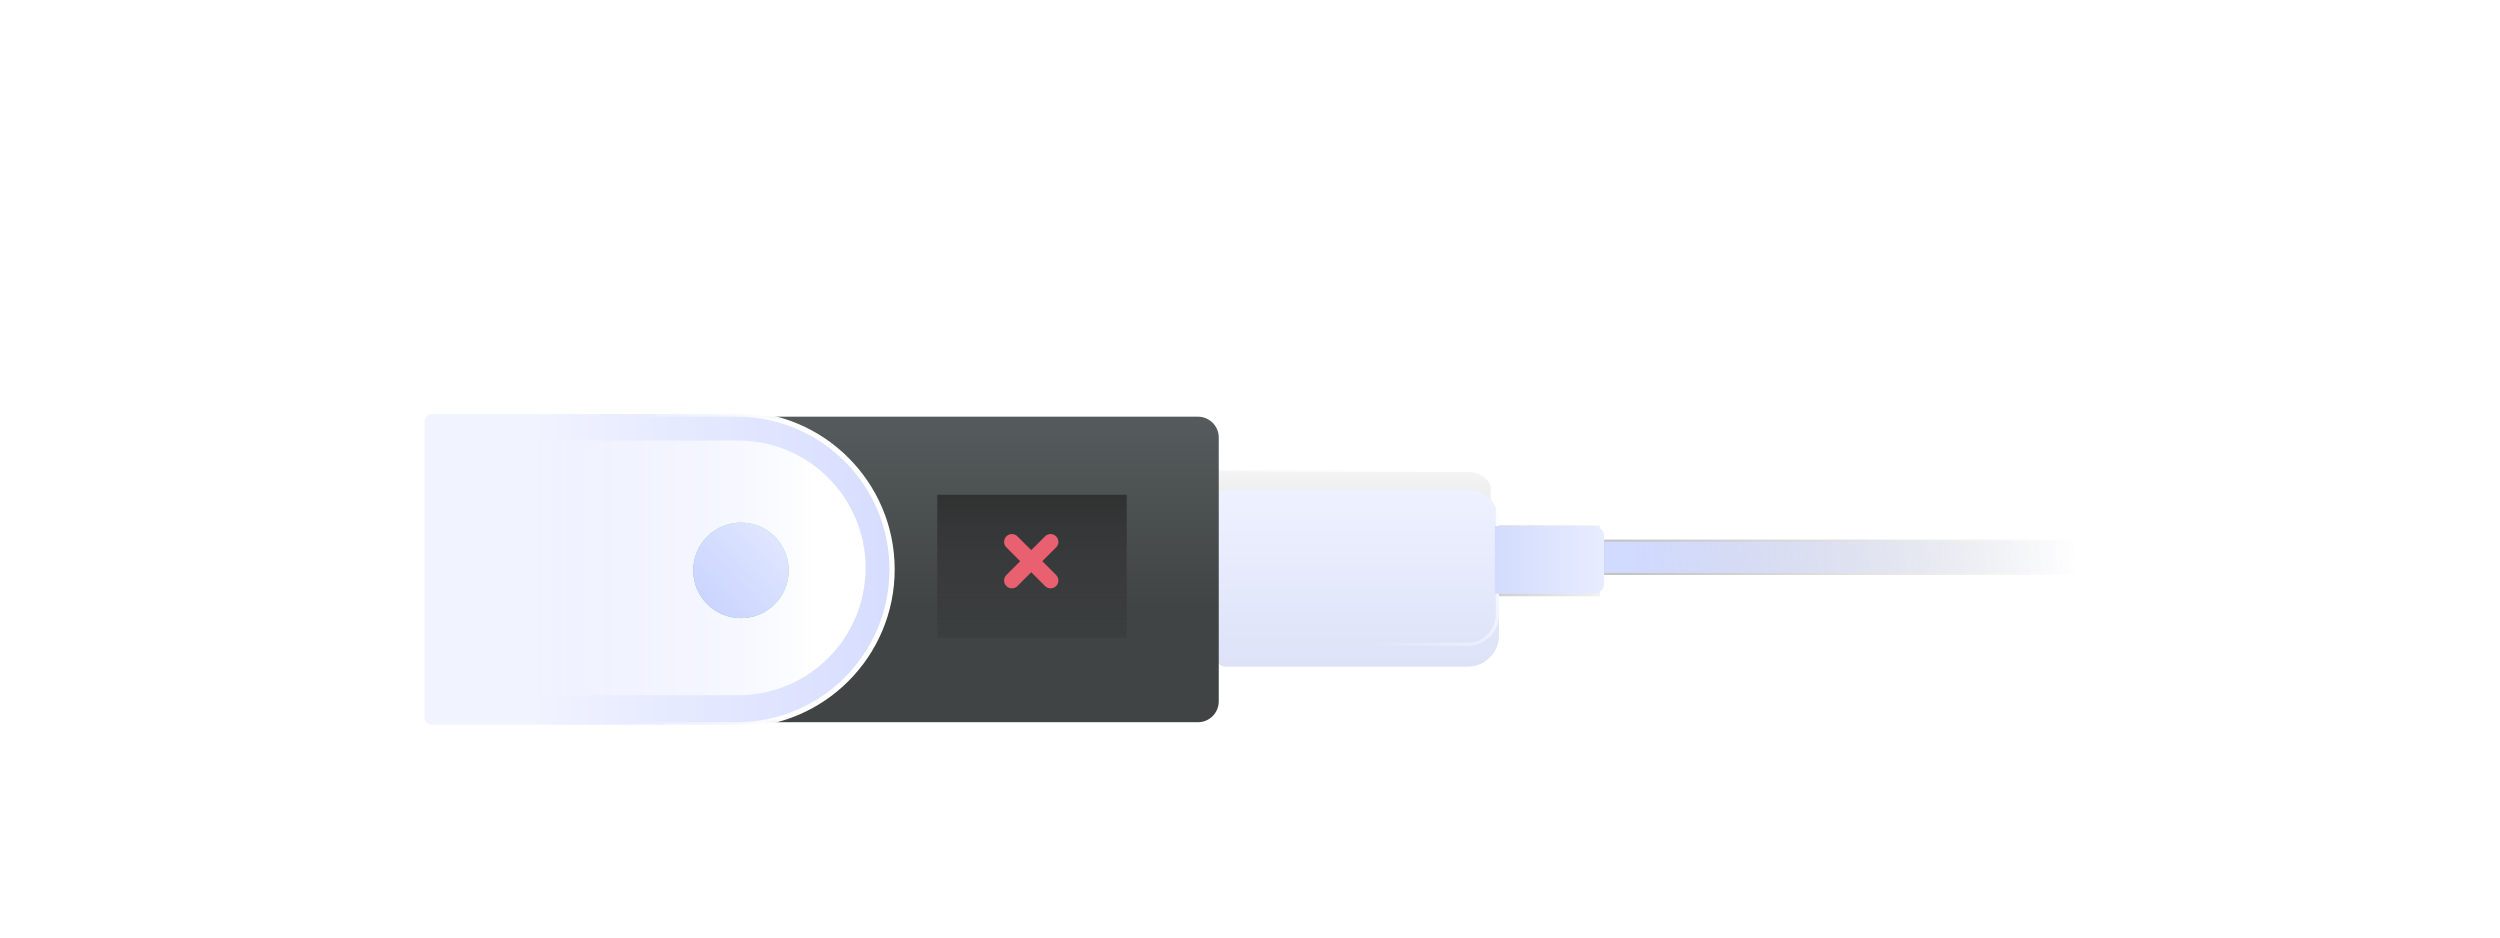<svg width="480" height="180" viewBox="0 0 480 180" fill="none" xmlns="http://www.w3.org/2000/svg">
<mask id="mask0_9497_10873" style="mask-type:alpha" maskUnits="userSpaceOnUse" x="0" y="0" width="480" height="180">
<rect width="480" height="180" fill="#C4C4C4"/>
</mask>
<g mask="url(#mask0_9497_10873)">
<path d="M286.501 94C286.501 91.957 284.844 90.3 282.801 90.3H234.401C233.462 90.3 232.701 91.061 232.701 92V122C232.701 122.939 233.462 123.7 234.401 123.7H282.801C284.844 123.7 286.501 122.043 286.501 120V94Z" fill="url(#paint0_linear_9497_10873)" stroke="url(#paint1_linear_9497_10873)" stroke-width="0.6"/>
<path d="M232.4 96.8H213C212.448 96.8 212 97.248 212 97.8V116.2C212 116.752 212.448 117.2 213 117.2H232.4V96.8Z" fill="#F2F2F2"/>
<path d="M212.001 103.6H222.881" stroke="#494D4E" stroke-width="0.4"/>
<path d="M212.001 110.4H222.881" stroke="#494D4E" stroke-width="0.4"/>
<rect width="20.4" height="13.6" transform="matrix(-1 0 0 1 307.201 100.88)" fill="url(#paint2_linear_9497_10873)"/>
<rect width="99.28" height="6.8" transform="matrix(-1 0 0 1 406.48 103.6)" fill="url(#paint3_linear_9497_10873)"/>
<g filter="url(#filter0_i_9497_10873)">
<path d="M287.801 96C287.801 92.686 285.114 90 281.801 90H235.401C234.296 90 233.401 90.895 233.401 92V122C233.401 123.105 234.296 124 235.401 124H281.801C285.114 124 287.801 121.314 287.801 118V96Z" fill="url(#paint4_linear_9497_10873)"/>
</g>
<path d="M287.501 96C287.501 92.852 284.949 90.3 281.801 90.3H235.401C234.462 90.3 233.701 91.061 233.701 92V122C233.701 122.939 234.462 123.7 235.401 123.7H281.801C284.949 123.7 287.501 121.148 287.501 118V96Z" stroke="url(#paint5_linear_9497_10873)" stroke-width="0.6"/>
<path d="M233.4 96.8H214C213.448 96.8 213 97.248 213 97.8V116.2C213 116.752 213.448 117.2 214 117.2H233.4V96.8Z" fill="#F0F3FF"/>
<path d="M213.001 103.6H223.881" stroke="url(#paint6_linear_9497_10873)" stroke-width="0.4"/>
<path d="M213.001 110.4H223.881" stroke="url(#paint7_linear_9497_10873)" stroke-width="0.4"/>
<path d="M308 103C308 101.895 307.105 101 306 101H287V114H306C307.105 114 308 113.105 308 112V103Z" fill="url(#paint8_linear_9497_10873)"/>
<rect width="99" height="6" transform="matrix(-1 0 0 1 407 104)" fill="url(#paint9_linear_9497_10873)"/>
<g filter="url(#filter1_d_9497_10873)">
<path fill-rule="evenodd" clip-rule="evenodd" d="M230 78H146V136.667H230C232.209 136.667 234 134.876 234 132.667V82C234 79.791 232.209 78 230 78Z" fill="url(#paint10_linear_9497_10873)"/>
<path d="M82.901 77.5C82.127 77.5 81.5 78.127 81.5 78.901V135.765C81.5 136.539 82.127 137.167 82.901 137.167H141.445C157.922 137.167 171.279 123.81 171.279 107.333C171.279 90.857 157.922 77.5 141.445 77.5H82.901Z" fill="url(#paint11_linear_9497_10873)" stroke="url(#paint12_linear_9497_10873)"/>
<path d="M102 82.585H141.749C155.249 82.585 166.193 93.529 166.193 107.03C166.193 120.53 155.249 131.474 141.749 131.474H102V82.585Z" fill="url(#paint13_linear_9497_10873)"/>
<g filter="url(#filter2_di_9497_10873)">
<circle cx="143.268" cy="105.511" r="9.17" fill="url(#paint14_linear_9497_10873)"/>
<circle cx="143.268" cy="105.511" r="9.17" fill="url(#paint15_linear_9497_10873)"/>
</g>
<path d="M179.953 93H216.331V120.511H179.953V93Z" fill="url(#paint16_linear_9497_10873)"/>
<path d="M201.711 102.038L194.286 109.462" stroke="#E96170" stroke-width="3" stroke-linecap="round" stroke-linejoin="round"/>
<path d="M201.711 109.462L194.286 102.038" stroke="#E96170" stroke-width="3" stroke-linecap="round" stroke-linejoin="round"/>
</g>
</g>
<defs>
<filter id="filter0_i_9497_10873" x="233.4" y="90" width="54.4" height="38" filterUnits="userSpaceOnUse" color-interpolation-filters="sRGB">
<feFlood flood-opacity="0" result="BackgroundImageFix"/>
<feBlend mode="normal" in="SourceGraphic" in2="BackgroundImageFix" result="shape"/>
<feColorMatrix in="SourceAlpha" type="matrix" values="0 0 0 0 0 0 0 0 0 0 0 0 0 0 0 0 0 0 127 0" result="hardAlpha"/>
<feOffset dy="4"/>
<feGaussianBlur stdDeviation="2"/>
<feComposite in2="hardAlpha" operator="arithmetic" k2="-1" k3="1"/>
<feColorMatrix type="matrix" values="0 0 0 0 1 0 0 0 0 1 0 0 0 0 1 0 0 0 0.25 0"/>
<feBlend mode="normal" in2="shape" result="effect1_innerShadow_9497_10873"/>
</filter>
<filter id="filter1_d_9497_10873" x="73" y="71" width="169" height="76.667" filterUnits="userSpaceOnUse" color-interpolation-filters="sRGB">
<feFlood flood-opacity="0" result="BackgroundImageFix"/>
<feColorMatrix in="SourceAlpha" type="matrix" values="0 0 0 0 0 0 0 0 0 0 0 0 0 0 0 0 0 0 127 0" result="hardAlpha"/>
<feOffset dy="2"/>
<feGaussianBlur stdDeviation="4"/>
<feColorMatrix type="matrix" values="0 0 0 0 0.294 0 0 0 0 0.392 0 0 0 0 0.914 0 0 0 0.12 0"/>
<feBlend mode="normal" in2="BackgroundImageFix" result="effect1_dropShadow_9497_10873"/>
<feBlend mode="normal" in="SourceGraphic" in2="effect1_dropShadow_9497_10873" result="shape"/>
</filter>
<filter id="filter2_di_9497_10873" x="133.098" y="96.341" width="19.342" height="19.341" filterUnits="userSpaceOnUse" color-interpolation-filters="sRGB">
<feFlood flood-opacity="0" result="BackgroundImageFix"/>
<feColorMatrix in="SourceAlpha" type="matrix" values="0 0 0 0 0 0 0 0 0 0 0 0 0 0 0 0 0 0 127 0" result="hardAlpha"/>
<feOffset dx="-1" dy="1"/>
<feComposite in2="hardAlpha" operator="out"/>
<feColorMatrix type="matrix" values="0 0 0 0 0.922 0 0 0 0 0.927 0 0 0 0 0.958 0 0 0 1 0"/>
<feBlend mode="normal" in2="BackgroundImageFix" result="effect1_dropShadow_9497_10873"/>
<feBlend mode="normal" in="SourceGraphic" in2="effect1_dropShadow_9497_10873" result="shape"/>
<feColorMatrix in="SourceAlpha" type="matrix" values="0 0 0 0 0 0 0 0 0 0 0 0 0 0 0 0 0 0 127 0" result="hardAlpha"/>
<feOffset dy="1"/>
<feGaussianBlur stdDeviation="2"/>
<feComposite in2="hardAlpha" operator="arithmetic" k2="-1" k3="1"/>
<feColorMatrix type="matrix" values="0 0 0 0 1 0 0 0 0 1 0 0 0 0 1 0 0 0 0.25 0"/>
<feBlend mode="normal" in2="shape" result="effect2_innerShadow_9497_10873"/>
</filter>
<linearGradient id="paint0_linear_9497_10873" x1="259.601" y1="90" x2="259.601" y2="124" gradientUnits="userSpaceOnUse">
<stop stop-color="#F5F5F5"/>
<stop offset="1" stop-color="#C4C4C4"/>
</linearGradient>
<linearGradient id="paint1_linear_9497_10873" x1="290.881" y1="96.12" x2="259.601" y2="124" gradientUnits="userSpaceOnUse">
<stop stop-color="white"/>
<stop offset="0.969" stop-color="white" stop-opacity="0"/>
</linearGradient>
<linearGradient id="paint2_linear_9497_10873" x1="26.52" y1="6.8" x2="-8.84" y2="6.8" gradientUnits="userSpaceOnUse">
<stop stop-color="#C4C4C4"/>
<stop offset="1" stop-color="#C4C4C4" stop-opacity="0"/>
</linearGradient>
<linearGradient id="paint3_linear_9497_10873" x1="115.541" y1="-8.85058e-06" x2="7.766" y2="-4.306" gradientUnits="userSpaceOnUse">
<stop offset="0.2" stop-color="#C4C4C4"/>
<stop offset="1" stop-color="#C4C4C4" stop-opacity="0"/>
</linearGradient>
<linearGradient id="paint4_linear_9497_10873" x1="260.601" y1="90" x2="260.601" y2="124" gradientUnits="userSpaceOnUse">
<stop stop-color="#EEF1FF"/>
<stop offset="1" stop-color="#DDE2F8"/>
</linearGradient>
<linearGradient id="paint5_linear_9497_10873" x1="291.881" y1="96.12" x2="260.601" y2="124" gradientUnits="userSpaceOnUse">
<stop stop-color="white"/>
<stop offset="0.969" stop-color="white" stop-opacity="0"/>
</linearGradient>
<linearGradient id="paint6_linear_9497_10873" x1="218.441" y1="103.6" x2="225.5" y2="103.5" gradientUnits="userSpaceOnUse">
<stop stop-color="#6E79B1"/>
<stop offset="1" stop-color="#6E79B1" stop-opacity="0"/>
</linearGradient>
<linearGradient id="paint7_linear_9497_10873" x1="218.441" y1="110.4" x2="225.5" y2="110.3" gradientUnits="userSpaceOnUse">
<stop stop-color="#6E79B1"/>
<stop offset="1" stop-color="#6E79B1" stop-opacity="0"/>
</linearGradient>
<linearGradient id="paint8_linear_9497_10873" x1="280.7" y1="107.5" x2="317.1" y2="107.5" gradientUnits="userSpaceOnUse">
<stop stop-color="#CDD7FE"/>
<stop offset="1" stop-color="#F0F3FF"/>
</linearGradient>
<linearGradient id="paint9_linear_9497_10873" x1="115.216" y1="-7.80933e-06" x2="7.792" y2="-4.851" gradientUnits="userSpaceOnUse">
<stop offset="0.2" stop-color="#D1DAFF"/>
<stop offset="1" stop-color="#E8ECFF" stop-opacity="0"/>
</linearGradient>
<linearGradient id="paint10_linear_9497_10873" x1="186.795" y1="63.284" x2="186.795" y2="114.79" gradientUnits="userSpaceOnUse">
<stop stop-color="#5E6465"/>
<stop offset="1" stop-color="#404445"/>
</linearGradient>
<linearGradient id="paint11_linear_9497_10873" x1="173.071" y1="107.333" x2="102" y2="107.333" gradientUnits="userSpaceOnUse">
<stop stop-color="#D6DCFF"/>
<stop offset="1" stop-color="#F1F3FF"/>
</linearGradient>
<linearGradient id="paint12_linear_9497_10873" x1="150.145" y1="102.444" x2="120.341" y2="102.444" gradientUnits="userSpaceOnUse">
<stop stop-color="white"/>
<stop offset="1" stop-color="white" stop-opacity="0"/>
</linearGradient>
<linearGradient id="paint13_linear_9497_10873" x1="157.023" y1="107.03" x2="102" y2="107.03" gradientUnits="userSpaceOnUse">
<stop stop-color="white"/>
<stop offset="1" stop-color="white" stop-opacity="0"/>
</linearGradient>
<linearGradient id="paint14_linear_9497_10873" x1="154.731" y1="94.048" x2="138.683" y2="107.804" gradientUnits="userSpaceOnUse">
<stop stop-color="#89E9D3"/>
<stop offset="1" stop-color="#6FC5B1"/>
</linearGradient>
<linearGradient id="paint15_linear_9497_10873" x1="152" y1="101" x2="139" y2="113.5" gradientUnits="userSpaceOnUse">
<stop stop-color="#E0E6FF"/>
<stop offset="1" stop-color="#CBD5FF"/>
</linearGradient>
<linearGradient id="paint16_linear_9497_10873" x1="200.587" y1="93" x2="200.587" y2="120.511" gradientUnits="userSpaceOnUse">
<stop stop-color="#303232"/>
<stop offset="1" stop-color="#353737" stop-opacity="0.42"/>
</linearGradient>
</defs>
</svg>
